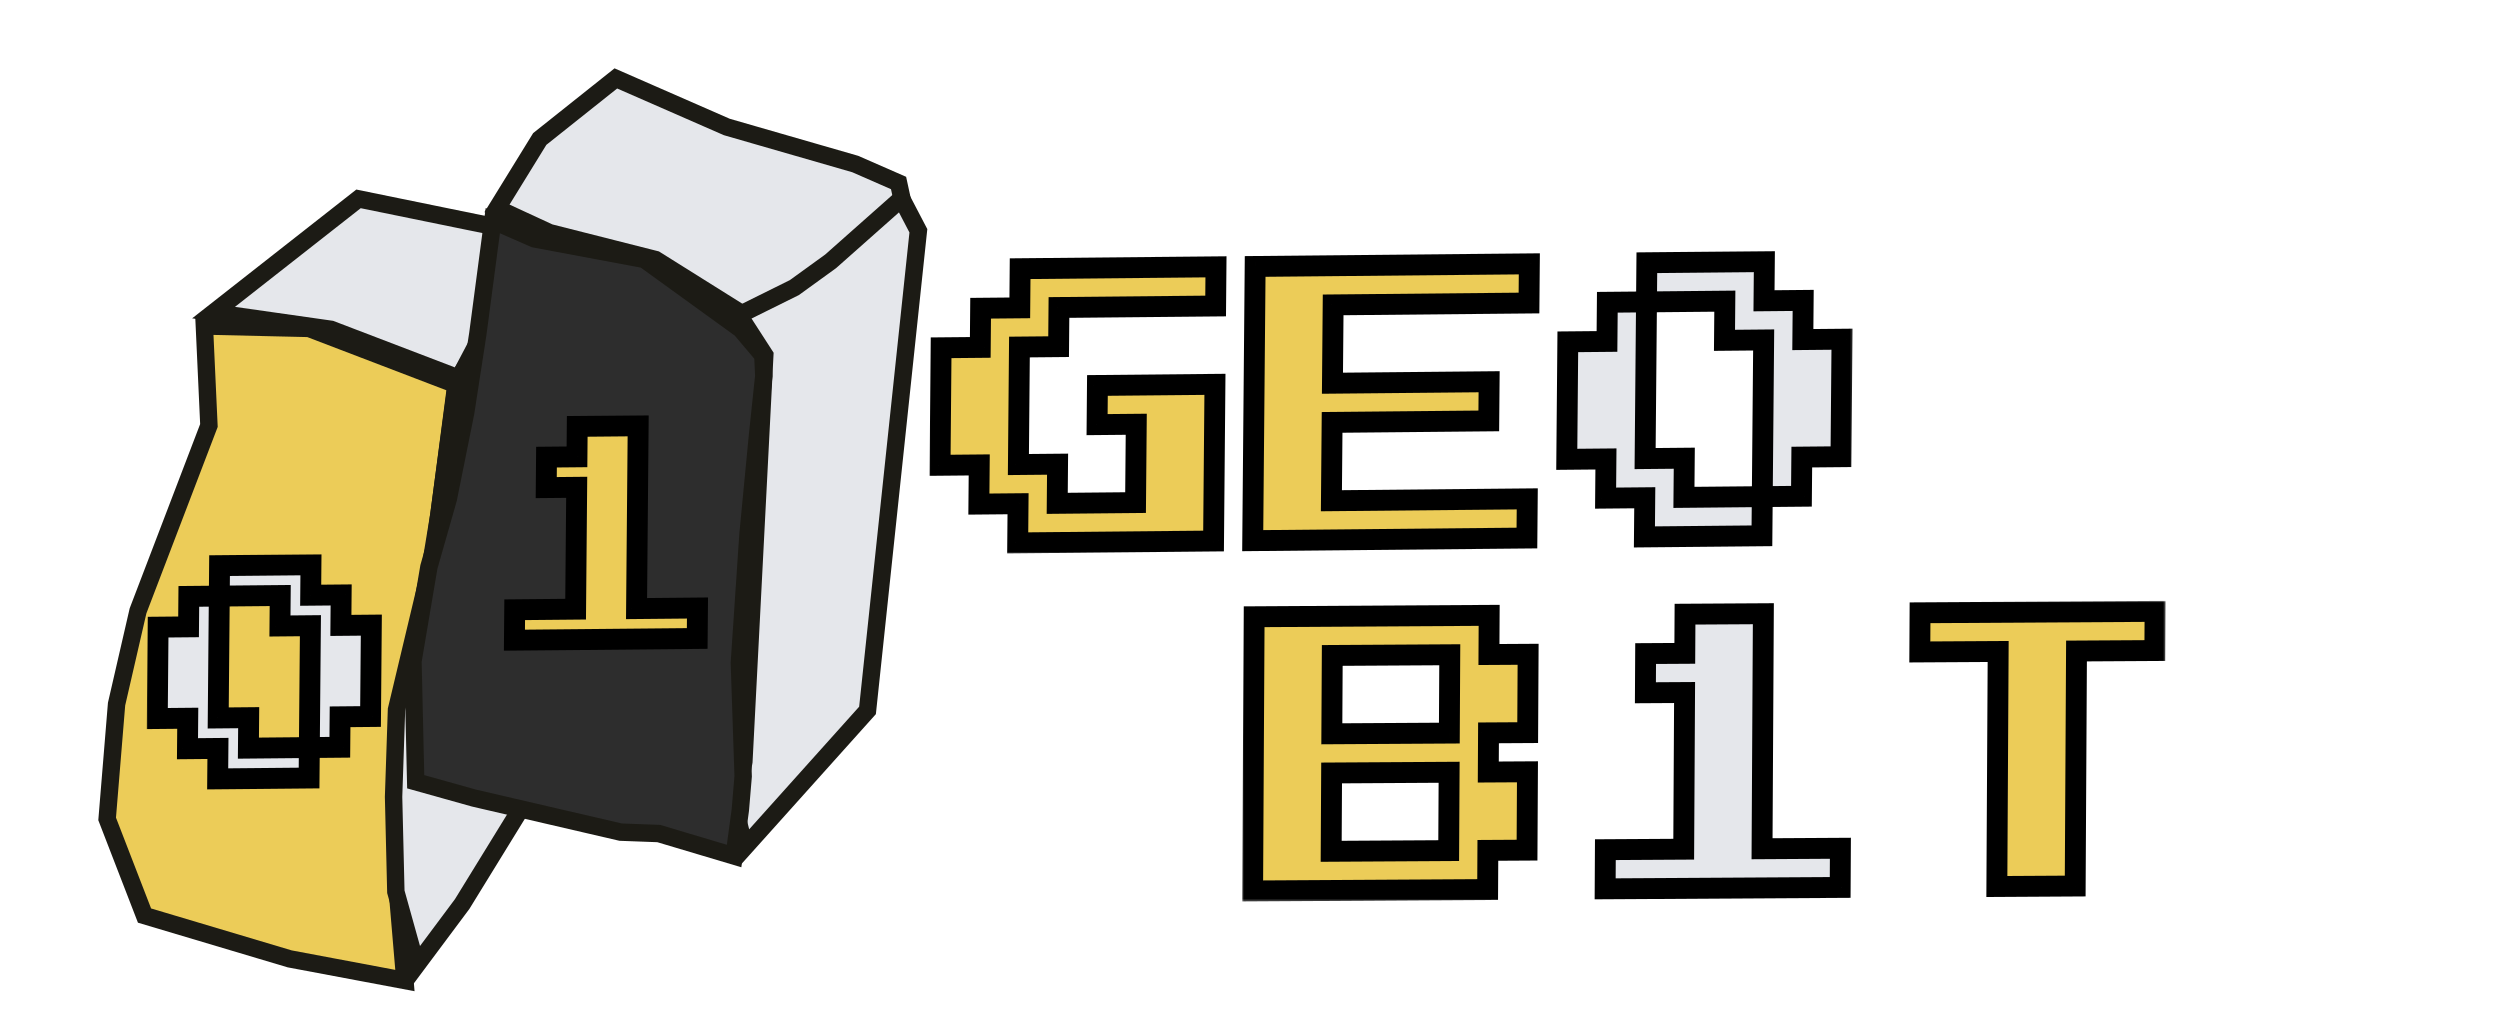 <svg width="718" height="292" viewBox="0 0 718 292" fill="none" xmlns="http://www.w3.org/2000/svg">
<g filter="url(#filter0_d_2702_104)">
<path d="M157.562 64.278L164.172 66.807L152.698 76.995L141.701 88.985L131.656 104.579L95.049 90.577L61.331 85.778L102.967 53.114L157.562 64.278Z" fill="#E5E7EB" stroke="#1C1B15" stroke-width="5"/>
<path d="M126.1 143.485L130.936 106.462L110.598 98.683L88.736 90.321L58.693 89.627L60.003 118.202L52.437 137.984L39.646 171.423L33.477 198.218L30.771 231.196L41.505 258.949L83.19 271.387L116.291 277.612L114.05 251.173C113.875 239.948 113.64 216.895 114.098 214.479C114.556 212.062 118.791 187.48 120.852 175.49L126.1 143.485Z" fill="#ECCC58" stroke="#1C1B15" stroke-width="5"/>
<path d="M166.155 104.278L165.451 71.075L154.041 78.049L139.633 89.814L131.113 105.991L124.496 155.29L113.875 199.817L113.035 224.871L113.687 252.115L119.585 273.267L132.744 255.625L149.686 228.092C149.433 223.676 149.869 212.073 153.641 200.991C158.357 187.138 156.367 175.579 156.792 171.422C157.216 167.265 159.454 149.225 159.01 145.816C158.654 143.088 163.625 116.988 166.155 104.278Z" fill="#E5E7EB" stroke="#1C1B15" stroke-width="5"/>
<mask id="path-4-outside-1_2702_104" maskUnits="userSpaceOnUse" x="356.734" y="168.567" width="265.466" height="86.58" fill="black">
<rect fill="white" x="356.734" y="168.567" width="265.466" height="86.58"/>
<path d="M359.752 251.88L360.188 173.131L427.686 172.728L427.624 183.978L438.874 183.911L438.749 206.41L427.5 206.477L427.437 217.727L438.687 217.66L438.563 240.16L427.313 240.227L427.251 251.477L359.752 251.88ZM382.5 206.746L416.25 206.545L416.374 184.045L382.625 184.246L382.5 206.746ZM382.314 240.496L416.063 240.294L416.187 217.794L382.438 217.996L382.314 240.496ZM573.498 250.604L573.871 183.105L551.372 183.239L551.434 171.989L618.933 171.587L618.871 182.836L596.371 182.971L595.998 250.47L573.498 250.604Z"/>
<path d="M461 251.275L461.062 240.026L483.562 239.891L483.811 194.892L472.561 194.959L472.623 183.709L483.873 183.642L483.935 172.392L506.435 172.258L506.061 239.757L528.561 239.623L528.499 250.873L461 251.275Z"/>
</mask>
<path d="M359.752 251.88L360.188 173.131L427.686 172.728L427.624 183.978L438.874 183.911L438.749 206.41L427.5 206.477L427.437 217.727L438.687 217.66L438.563 240.16L427.313 240.227L427.251 251.477L359.752 251.88ZM382.5 206.746L416.25 206.545L416.374 184.045L382.625 184.246L382.5 206.746ZM382.314 240.496L416.063 240.294L416.187 217.794L382.438 217.996L382.314 240.496ZM573.498 250.604L573.871 183.105L551.372 183.239L551.434 171.989L618.933 171.587L618.871 182.836L596.371 182.971L595.998 250.47L573.498 250.604Z" fill="#ECCC58"/>
<path d="M461 251.275L461.062 240.026L483.562 239.891L483.811 194.892L472.561 194.959L472.623 183.709L483.873 183.642L483.935 172.392L506.435 172.258L506.061 239.757L528.561 239.623L528.499 250.873L461 251.275Z" fill="#E5E7EB"/>
<path d="M359.752 251.88L356.752 251.898L356.735 254.898L359.735 254.88L359.752 251.88ZM360.188 173.131L360.204 170.131L357.204 170.149L357.188 173.149L360.188 173.131ZM427.686 172.728L430.686 172.71L430.703 169.71L427.703 169.728L427.686 172.728ZM427.624 183.978L424.624 183.996L424.608 186.996L427.607 186.978L427.624 183.978ZM438.874 183.911L441.874 183.893L441.89 180.893L438.89 180.911L438.874 183.911ZM438.749 206.41L438.733 209.41L441.733 209.392L441.749 206.392L438.749 206.41ZM427.5 206.477L427.516 203.478L424.516 203.495L424.5 206.495L427.5 206.477ZM427.437 217.727L424.437 217.745L424.421 220.745L427.421 220.727L427.437 217.727ZM438.687 217.66L441.687 217.642L441.704 214.642L438.704 214.66L438.687 217.66ZM438.563 240.16L438.546 243.16L441.546 243.142L441.563 240.142L438.563 240.16ZM427.313 240.227L427.329 237.227L424.329 237.245L424.313 240.245L427.313 240.227ZM427.251 251.477L427.234 254.477L430.234 254.459L430.251 251.459L427.251 251.477ZM382.5 206.746L379.5 206.764L379.484 209.764L382.484 209.746L382.5 206.746ZM416.25 206.545L416.233 209.545L419.233 209.527L419.25 206.527L416.25 206.545ZM416.374 184.045L419.374 184.027L419.391 181.027L416.391 181.045L416.374 184.045ZM382.625 184.246L382.641 181.246L379.642 181.264L379.625 184.264L382.625 184.246ZM382.314 240.496L379.314 240.513L379.297 243.513L382.297 243.495L382.314 240.496ZM416.063 240.294L416.046 243.294L419.046 243.276L419.063 240.276L416.063 240.294ZM416.187 217.794L419.187 217.777L419.204 214.777L416.204 214.795L416.187 217.794ZM382.438 217.996L382.455 214.996L379.455 215.014L379.438 218.014L382.438 217.996ZM362.752 251.862L363.187 173.113L357.188 173.149L356.752 251.898L362.752 251.862ZM360.171 176.131L427.67 175.728L427.703 169.728L360.204 170.131L360.171 176.131ZM424.686 172.746L424.624 183.996L430.624 183.96L430.686 172.71L424.686 172.746ZM427.607 186.978L438.857 186.911L438.89 180.911L427.641 180.978L427.607 186.978ZM435.874 183.929L435.749 206.428L441.749 206.392L441.874 183.893L435.874 183.929ZM438.766 203.41L427.516 203.478L427.483 209.477L438.733 209.41L438.766 203.41ZM424.5 206.495L424.437 217.745L430.437 217.709L430.499 206.46L424.5 206.495ZM427.421 220.727L438.67 220.66L438.704 214.66L427.454 214.727L427.421 220.727ZM435.687 217.678L435.563 240.178L441.563 240.142L441.687 217.642L435.687 217.678ZM438.579 237.16L427.329 237.227L427.296 243.227L438.546 243.16L438.579 237.16ZM424.313 240.245L424.251 251.495L430.251 251.459L430.313 240.209L424.313 240.245ZM427.267 248.477L359.768 248.88L359.735 254.88L427.234 254.477L427.267 248.477ZM382.484 209.746L416.233 209.545L416.266 203.545L382.517 203.746L382.484 209.746ZM419.25 206.527L419.374 184.027L413.374 184.063L413.25 206.563L419.25 206.527ZM416.391 181.045L382.641 181.246L382.608 187.246L416.358 187.045L416.391 181.045ZM379.625 184.264L379.5 206.764L385.5 206.728L385.625 184.228L379.625 184.264ZM382.297 243.495L416.046 243.294L416.08 237.294L382.33 237.496L382.297 243.495ZM419.063 240.276L419.187 217.777L413.188 217.812L413.063 240.312L419.063 240.276ZM416.204 214.795L382.455 214.996L382.422 220.996L416.171 220.794L416.204 214.795ZM379.438 218.014L379.314 240.513L385.314 240.478L385.438 217.978L379.438 218.014ZM461 251.275L458 251.293L457.983 254.293L460.983 254.275L461 251.275ZM461.062 240.026L461.079 237.026L458.079 237.044L458.062 240.043L461.062 240.026ZM483.562 239.891L483.545 242.891L486.545 242.873L486.562 239.873L483.562 239.891ZM483.811 194.892L486.811 194.874L486.827 191.874L483.827 191.892L483.811 194.892ZM472.561 194.959L469.561 194.977L469.544 197.977L472.544 197.959L472.561 194.959ZM472.623 183.709L472.64 180.709L469.64 180.727L469.623 183.727L472.623 183.709ZM483.873 183.642L483.856 186.642L486.856 186.624L486.873 183.624L483.873 183.642ZM483.935 172.392L483.952 169.392L480.952 169.41L480.935 172.41L483.935 172.392ZM506.435 172.258L509.435 172.24L509.451 169.24L506.451 169.258L506.435 172.258ZM506.061 239.757L503.061 239.775L503.045 242.775L506.045 242.757L506.061 239.757ZM528.561 239.623L531.561 239.605L531.578 236.605L528.578 236.623L528.561 239.623ZM528.499 250.873L528.482 253.872L531.482 253.855L531.499 250.855L528.499 250.873ZM464 251.257L464.062 240.008L458.062 240.043L458 251.293L464 251.257ZM461.046 243.026L483.545 242.891L483.578 236.891L461.079 237.026L461.046 243.026ZM486.562 239.873L486.811 194.874L480.811 194.91L480.562 239.909L486.562 239.873ZM483.827 191.892L472.578 191.959L472.544 197.959L483.794 197.892L483.827 191.892ZM475.561 194.941L475.623 183.691L469.623 183.727L469.561 194.977L475.561 194.941ZM472.607 186.709L483.856 186.642L483.89 180.642L472.64 180.709L472.607 186.709ZM486.873 183.624L486.935 172.374L480.935 172.41L480.873 183.66L486.873 183.624ZM483.919 175.392L506.418 175.258L506.451 169.258L483.952 169.392L483.919 175.392ZM503.435 172.276L503.061 239.775L509.061 239.739L509.435 172.24L503.435 172.276ZM506.045 242.757L528.544 242.623L528.578 236.623L506.078 236.757L506.045 242.757ZM525.561 239.641L525.499 250.89L531.499 250.855L531.561 239.605L525.561 239.641ZM528.515 247.873L461.017 248.275L460.983 254.275L528.482 253.872L528.515 247.873ZM573.498 250.604L570.498 250.622L570.481 253.622L573.481 253.604L573.498 250.604ZM573.871 183.105L576.871 183.087L576.888 180.087L573.888 180.105L573.871 183.105ZM551.372 183.239L548.372 183.257L548.355 186.257L551.355 186.239L551.372 183.239ZM551.434 171.989L551.451 168.99L548.451 169.007L548.434 172.007L551.434 171.989ZM618.933 171.587L621.933 171.569L621.949 168.569L618.949 168.587L618.933 171.587ZM618.871 182.836L618.854 185.836L621.854 185.819L621.871 182.819L618.871 182.836ZM596.371 182.971L596.388 179.971L593.388 179.989L593.371 182.989L596.371 182.971ZM595.998 250.47L595.981 253.47L598.981 253.452L598.997 250.452L595.998 250.47ZM576.498 250.586L576.871 183.087L570.871 183.123L570.498 250.622L576.498 250.586ZM573.888 180.105L551.388 180.239L551.355 186.239L573.855 186.105L573.888 180.105ZM554.372 183.221L554.434 171.972L548.434 172.007L548.372 183.257L554.372 183.221ZM551.417 174.989L618.916 174.587L618.949 168.587L551.451 168.99L551.417 174.989ZM615.933 171.605L615.871 182.854L621.871 182.819L621.933 171.569L615.933 171.605ZM618.887 179.836L596.388 179.971L596.354 185.971L618.854 185.836L618.887 179.836ZM593.371 182.989L592.998 250.488L598.997 250.452L599.371 182.953L593.371 182.989ZM596.014 247.47L573.515 247.604L573.481 253.604L595.981 253.47L596.014 247.47Z" fill="black" mask="url(#path-4-outside-1_2702_104)"/>
<path d="M208.74 32.468L176.872 18.52L155.019 35.913L142.735 55.844L157.814 62.818L188.254 70.534L215.932 87.882L235.548 78.312L248.769 69.795L259.261 54.063L258.065 48.556L245.616 43.107L208.74 32.468Z" fill="#E5E7EB" stroke="#1C1B15" stroke-width="5"/>
<path d="M263.758 62.281L258.916 53.01L238.557 71.056L228.136 78.599L212.223 86.488L219.648 97.99L213.639 214.745L211.17 228.519L213.882 239.349L249.152 200.03L263.758 62.281Z" fill="#E5E7EB" stroke="#1C1B15" stroke-width="5"/>
<path d="M136.125 225.206L119.39 220.517L118.601 185.9L123.177 158.824L128.754 139.275L133.739 114.506L137.231 91.888L141.531 59.373L153.475 64.601L185.047 70.51L212.719 90.532L219.098 98.069L219.357 103.982L217.55 121.118L214.826 149.453L212.347 186.332L213.433 218.971L212.62 228.633L210.827 241.85L189.184 235.392L178.246 234.987L136.125 225.206Z" fill="#2D2D2D" stroke="#1C1B15" stroke-width="5"/>
<mask id="path-9-outside-2_2702_104" maskUnits="userSpaceOnUse" x="266.758" y="67.89" width="265.74" height="87.518" fill="black">
<rect fill="white" x="266.758" y="67.89" width="265.74" height="87.518"/>
<path d="M292.285 151.916L292.385 140.666L281.135 140.773L281.235 129.524L269.985 129.631L270.283 95.882L281.533 95.775L281.632 84.525L292.882 84.418L292.981 73.169L349.229 72.634L349.129 83.883L304.131 84.311L304.032 95.561L292.782 95.668L292.484 129.417L303.734 129.31L303.634 140.559L326.133 140.345L326.332 117.846L315.083 117.953L315.182 106.703L348.93 106.382L348.533 151.381L292.285 151.916ZM359.782 151.274L360.478 72.527L439.225 71.777L439.125 83.027L382.878 83.562L382.679 106.061L427.677 105.633L427.577 116.883L382.579 117.311L382.381 139.81L438.628 139.275L438.529 150.524L359.782 151.274Z"/>
<path d="M472.277 150.203L472.376 138.954L461.127 139.061L461.226 127.811L449.977 127.918L450.275 94.169L461.525 94.062L461.624 82.813L472.874 82.706L472.973 71.456L506.722 71.135L506.622 82.385L517.872 82.278L517.772 93.527L529.022 93.42L528.723 127.169L517.474 127.276L517.374 138.526L506.125 138.633L506.026 149.882L472.277 150.203ZM483.626 138.847L506.125 138.633L506.523 93.634L495.273 93.741L495.373 82.492L472.874 82.706L472.476 127.704L483.725 127.597L483.626 138.847Z"/>
</mask>
<path d="M292.285 151.916L292.385 140.666L281.135 140.773L281.235 129.524L269.985 129.631L270.283 95.882L281.533 95.775L281.632 84.525L292.882 84.418L292.981 73.169L349.229 72.634L349.129 83.883L304.131 84.311L304.032 95.561L292.782 95.668L292.484 129.417L303.734 129.31L303.634 140.559L326.133 140.345L326.332 117.846L315.083 117.953L315.182 106.703L348.93 106.382L348.533 151.381L292.285 151.916ZM359.782 151.274L360.478 72.527L439.225 71.777L439.125 83.027L382.878 83.562L382.679 106.061L427.677 105.633L427.577 116.883L382.579 117.311L382.381 139.81L438.628 139.275L438.529 150.524L359.782 151.274Z" fill="#ECCC58"/>
<path d="M472.277 150.203L472.376 138.954L461.127 139.061L461.226 127.811L449.977 127.918L450.275 94.169L461.525 94.062L461.624 82.813L472.874 82.706L472.973 71.456L506.722 71.135L506.622 82.385L517.872 82.278L517.772 93.527L529.022 93.42L528.723 127.169L517.474 127.276L517.374 138.526L506.125 138.633L506.026 149.882L472.277 150.203ZM483.626 138.847L506.125 138.633L506.523 93.634L495.273 93.741L495.373 82.492L472.874 82.706L472.476 127.704L483.725 127.597L483.626 138.847Z" fill="#E5E7EB"/>
<path d="M292.285 151.916L289.285 151.944L289.259 154.944L292.259 154.916L292.285 151.916ZM292.385 140.666L295.384 140.638L295.411 137.638L292.411 137.666L292.385 140.666ZM281.135 140.773L278.135 140.802L278.109 143.802L281.109 143.773L281.135 140.773ZM281.235 129.524L284.234 129.495L284.261 126.495L281.261 126.524L281.235 129.524ZM269.985 129.631L266.985 129.659L266.959 132.659L269.959 132.631L269.985 129.631ZM270.283 95.882L270.31 92.882L267.31 92.911L267.284 95.91L270.283 95.882ZM281.533 95.775L281.506 98.775L284.506 98.746L284.533 95.746L281.533 95.775ZM281.632 84.525L281.659 81.525L278.659 81.554L278.633 84.554L281.632 84.525ZM292.882 84.418L292.855 87.418L295.855 87.39L295.882 84.39L292.882 84.418ZM292.981 73.169L293.008 70.169L290.008 70.197L289.982 73.197L292.981 73.169ZM349.229 72.634L352.229 72.605L352.255 69.605L349.255 69.634L349.229 72.634ZM349.129 83.883L349.103 86.883L352.103 86.855L352.129 83.855L349.129 83.883ZM304.131 84.311L304.158 81.311L301.158 81.34L301.132 84.34L304.131 84.311ZM304.032 95.561L304.005 98.561L307.005 98.532L307.032 95.532L304.032 95.561ZM292.782 95.668L292.809 92.668L289.809 92.697L289.783 95.696L292.782 95.668ZM292.484 129.417L289.484 129.445L289.458 132.445L292.458 132.416L292.484 129.417ZM303.734 129.31L306.733 129.281L306.76 126.281L303.76 126.31L303.734 129.31ZM303.634 140.559L300.634 140.588L300.608 143.588L303.608 143.559L303.634 140.559ZM326.133 140.345L326.107 143.345L329.106 143.316L329.133 140.317L326.133 140.345ZM326.332 117.846L329.332 117.817L329.358 114.818L326.359 114.846L326.332 117.846ZM315.083 117.953L312.083 117.981L312.056 120.981L315.056 120.953L315.083 117.953ZM315.182 106.703L315.209 103.704L312.209 103.732L312.182 106.732L315.182 106.703ZM348.93 106.382L351.93 106.354L351.957 103.354L348.957 103.382L348.93 106.382ZM348.533 151.381L348.506 154.38L351.506 154.352L351.532 151.352L348.533 151.381ZM295.285 151.887L295.384 140.638L289.385 140.695L289.285 151.944L295.285 151.887ZM292.411 137.666L281.162 137.773L281.109 143.773L292.358 143.666L292.411 137.666ZM284.135 140.745L284.234 129.495L278.235 129.552L278.135 140.802L284.135 140.745ZM281.261 126.524L270.012 126.631L269.959 132.631L281.208 132.523L281.261 126.524ZM272.985 129.602L273.283 95.853L267.284 95.91L266.985 129.659L272.985 129.602ZM270.257 98.882L281.506 98.775L281.56 92.775L270.31 92.882L270.257 98.882ZM284.533 95.746L284.632 84.497L278.633 84.554L278.533 95.803L284.533 95.746ZM281.606 87.525L292.855 87.418L292.908 81.418L281.659 81.525L281.606 87.525ZM295.882 84.39L295.981 73.14L289.982 73.197L289.882 84.447L295.882 84.39ZM292.955 76.169L349.202 75.633L349.255 69.634L293.008 70.169L292.955 76.169ZM346.229 72.662L346.13 83.912L352.129 83.855L352.229 72.605L346.229 72.662ZM349.156 80.883L304.158 81.311L304.105 87.311L349.103 86.883L349.156 80.883ZM301.132 84.34L301.032 95.589L307.032 95.532L307.131 84.283L301.132 84.34ZM304.058 92.561L292.809 92.668L292.756 98.668L304.005 98.561L304.058 92.561ZM289.783 95.696L289.484 129.445L295.484 129.388L295.782 95.639L289.783 95.696ZM292.458 132.416L303.707 132.309L303.76 126.31L292.511 126.417L292.458 132.416ZM300.734 129.338L300.634 140.588L306.634 140.531L306.733 129.281L300.734 129.338ZM303.608 143.559L326.107 143.345L326.16 137.345L303.661 137.559L303.608 143.559ZM329.133 140.317L329.332 117.817L323.332 117.874L323.133 140.374L329.133 140.317ZM326.359 114.846L315.109 114.953L315.056 120.953L326.305 120.846L326.359 114.846ZM318.082 117.924L318.182 106.675L312.182 106.732L312.083 117.981L318.082 117.924ZM315.155 109.703L348.904 109.382L348.957 103.382L315.209 103.704L315.155 109.703ZM345.931 106.411L345.533 151.409L351.532 151.352L351.93 106.354L345.931 106.411ZM348.559 148.381L292.312 148.916L292.259 154.916L348.506 154.38L348.559 148.381ZM359.782 151.274L356.782 151.302L356.756 154.302L359.756 154.273L359.782 151.274ZM360.478 72.527L360.505 69.527L357.505 69.555L357.478 72.555L360.478 72.527ZM439.225 71.777L442.225 71.749L442.251 68.749L439.251 68.778L439.225 71.777ZM439.125 83.027L439.099 86.027L442.099 85.998L442.125 82.998L439.125 83.027ZM382.878 83.562L382.904 80.562L379.905 80.591L379.878 83.591L382.878 83.562ZM382.679 106.061L379.679 106.09L379.653 109.09L382.652 109.061L382.679 106.061ZM427.677 105.633L430.677 105.605L430.703 102.605L427.703 102.633L427.677 105.633ZM427.577 116.883L427.551 119.883L430.551 119.854L430.577 116.854L427.577 116.883ZM382.579 117.311L382.606 114.311L379.606 114.339L379.58 117.339L382.579 117.311ZM382.381 139.81L379.381 139.838L379.354 142.838L382.354 142.81L382.381 139.81ZM438.628 139.275L441.628 139.246L441.654 136.246L438.655 136.275L438.628 139.275ZM438.529 150.524L438.502 153.524L441.502 153.496L441.528 150.496L438.529 150.524ZM362.782 151.245L363.478 72.498L357.478 72.555L356.782 151.302L362.782 151.245ZM360.452 75.526L439.198 74.777L439.251 68.778L360.505 69.527L360.452 75.526ZM436.225 71.806L436.125 83.055L442.125 82.998L442.225 71.749L436.225 71.806ZM439.152 80.027L382.904 80.562L382.851 86.562L439.099 86.027L439.152 80.027ZM379.878 83.591L379.679 106.09L385.679 106.033L385.878 83.534L379.878 83.591ZM382.652 109.061L427.65 108.633L427.703 102.633L382.705 103.061L382.652 109.061ZM424.677 105.662L424.578 116.911L430.577 116.854L430.677 105.605L424.677 105.662ZM427.604 113.883L382.606 114.311L382.553 120.311L427.551 119.883L427.604 113.883ZM379.58 117.339L379.381 139.838L385.38 139.781L385.579 117.282L379.58 117.339ZM382.354 142.81L438.601 142.275L438.655 136.275L382.407 136.81L382.354 142.81ZM435.628 139.303L435.529 150.553L441.528 150.496L441.628 139.246L435.628 139.303ZM438.555 147.524L359.809 148.274L359.756 154.273L438.502 153.524L438.555 147.524ZM472.277 150.203L469.277 150.232L469.251 153.232L472.251 153.203L472.277 150.203ZM472.376 138.954L475.376 138.925L475.403 135.925L472.403 135.954L472.376 138.954ZM461.127 139.061L458.127 139.089L458.101 142.089L461.1 142.061L461.127 139.061ZM461.226 127.811L464.226 127.783L464.253 124.783L461.253 124.811L461.226 127.811ZM449.977 127.918L446.977 127.947L446.951 130.947L449.95 130.918L449.977 127.918ZM450.275 94.169L450.302 91.17L447.302 91.198L447.276 94.198L450.275 94.169ZM461.525 94.062L461.498 97.062L464.498 97.034L464.525 94.034L461.525 94.062ZM461.624 82.813L461.651 79.813L458.651 79.842L458.624 82.841L461.624 82.813ZM472.874 82.706L472.847 85.706L475.847 85.677L475.874 82.677L472.874 82.706ZM472.973 71.456L473 68.456L470 68.485L469.973 71.485L472.973 71.456ZM506.722 71.135L509.722 71.107L509.748 68.107L506.748 68.135L506.722 71.135ZM506.622 82.385L503.622 82.413L503.596 85.413L506.596 85.385L506.622 82.385ZM517.872 82.278L520.872 82.249L520.898 79.249L517.898 79.278L517.872 82.278ZM517.772 93.527L514.772 93.556L514.746 96.556L517.746 96.527L517.772 93.527ZM529.022 93.42L532.022 93.392L532.048 90.392L529.048 90.42L529.022 93.42ZM528.723 127.169L528.697 130.169L531.697 130.14L531.723 127.14L528.723 127.169ZM517.474 127.276L517.5 124.276L514.501 124.305L514.474 127.305L517.474 127.276ZM517.374 138.526L517.348 141.525L520.348 141.497L520.374 138.497L517.374 138.526ZM506.125 138.633L506.151 135.633L503.152 135.661L503.125 138.661L506.125 138.633ZM506.026 149.882L505.999 152.882L508.999 152.854L509.025 149.854L506.026 149.882ZM483.626 138.847L480.626 138.875L480.6 141.875L483.599 141.847L483.626 138.847ZM506.125 138.633L506.098 141.632L509.098 141.604L509.125 138.604L506.125 138.633ZM506.523 93.634L509.523 93.606L509.549 90.606L506.549 90.635L506.523 93.634ZM495.273 93.741L492.273 93.77L492.247 96.77L495.247 96.741L495.273 93.741ZM495.373 82.492L498.373 82.463L498.399 79.463L495.399 79.492L495.373 82.492ZM472.874 82.706L472.9 79.706L469.9 79.734L469.874 82.734L472.874 82.706ZM472.476 127.704L469.476 127.733L469.45 130.733L472.449 130.704L472.476 127.704ZM483.725 127.597L486.725 127.569L486.752 124.569L483.752 124.597L483.725 127.597ZM475.277 150.175L475.376 138.925L469.377 138.982L469.277 150.232L475.277 150.175ZM472.403 135.954L461.154 136.061L461.1 142.061L472.35 141.954L472.403 135.954ZM464.127 139.032L464.226 127.783L458.227 127.84L458.127 139.089L464.127 139.032ZM461.253 124.811L450.003 124.918L449.95 130.918L461.2 130.811L461.253 124.811ZM452.977 127.89L453.275 94.141L447.276 94.198L446.977 127.947L452.977 127.89ZM450.249 97.169L461.498 97.062L461.551 91.063L450.302 91.17L450.249 97.169ZM464.525 94.034L464.624 82.784L458.624 82.841L458.525 94.091L464.525 94.034ZM461.598 85.813L472.847 85.706L472.9 79.706L461.651 79.813L461.598 85.813ZM475.874 82.677L475.973 71.428L469.973 71.485L469.874 82.734L475.874 82.677ZM472.947 74.456L506.695 74.135L506.748 68.135L473 68.456L472.947 74.456ZM503.722 71.164L503.622 82.413L509.622 82.356L509.722 71.107L503.722 71.164ZM506.596 85.385L517.845 85.278L517.898 79.278L506.649 79.385L506.596 85.385ZM514.872 82.306L514.772 93.556L520.772 93.499L520.872 82.249L514.872 82.306ZM517.746 96.527L528.995 96.42L529.048 90.42L517.799 90.527L517.746 96.527ZM526.022 93.449L525.724 127.198L531.723 127.14L532.022 93.392L526.022 93.449ZM528.75 124.169L517.5 124.276L517.447 130.276L528.697 130.169L528.75 124.169ZM514.474 127.305L514.375 138.554L520.374 138.497L520.474 127.247L514.474 127.305ZM517.401 135.526L506.151 135.633L506.098 141.632L517.348 141.525L517.401 135.526ZM503.125 138.661L503.026 149.911L509.025 149.854L509.125 138.604L503.125 138.661ZM506.052 146.882L472.304 147.203L472.251 153.203L505.999 152.882L506.052 146.882ZM483.599 141.847L506.098 141.632L506.151 135.633L483.653 135.847L483.599 141.847ZM509.125 138.604L509.523 93.606L503.523 93.663L503.125 138.661L509.125 138.604ZM506.549 90.635L495.3 90.742L495.247 96.741L506.496 96.634L506.549 90.635ZM498.273 93.713L498.373 82.463L492.373 82.52L492.273 93.77L498.273 93.713ZM495.399 79.492L472.9 79.706L472.847 85.706L495.346 85.492L495.399 79.492ZM469.874 82.734L469.476 127.733L475.476 127.676L475.874 82.677L469.874 82.734ZM472.449 130.704L483.699 130.597L483.752 124.597L472.502 124.704L472.449 130.704ZM480.726 127.626L480.626 138.875L486.626 138.818L486.725 127.569L480.726 127.626Z" fill="black" mask="url(#path-9-outside-2_2702_104)"/>
<mask id="path-11-outside-3_2702_104" maskUnits="userSpaceOnUse" x="143.958" y="115.087" width="60.599" height="68.568" fill="black">
<rect fill="white" x="143.958" y="115.087" width="60.599" height="68.568"/>
<path d="M147.741 179.869L147.819 171.12L165.318 170.953L165.627 135.955L156.878 136.038L156.955 127.288L165.705 127.205L165.782 118.455L183.281 118.289L182.817 170.787L200.316 170.62L200.239 179.37L147.741 179.869Z"/>
</mask>
<path d="M147.741 179.869L147.819 171.12L165.318 170.953L165.627 135.955L156.878 136.038L156.955 127.288L165.705 127.205L165.782 118.455L183.281 118.289L182.817 170.787L200.316 170.62L200.239 179.37L147.741 179.869Z" fill="#ECCC58"/>
<path d="M147.741 179.869L144.741 179.898L144.715 182.898L147.715 182.869L147.741 179.869ZM147.819 171.12L147.845 168.12L144.845 168.148L144.819 171.148L147.819 171.12ZM165.318 170.953L165.291 173.953L168.291 173.925L168.318 170.925L165.318 170.953ZM165.627 135.955L168.627 135.926L168.654 132.926L165.654 132.955L165.627 135.955ZM156.878 136.038L153.878 136.066L153.851 139.066L156.851 139.038L156.878 136.038ZM156.955 127.288L156.982 124.288L153.982 124.317L153.955 127.317L156.955 127.288ZM165.705 127.205L165.678 130.205L168.678 130.176L168.705 127.176L165.705 127.205ZM165.782 118.455L165.809 115.455L162.809 115.484L162.782 118.484L165.782 118.455ZM183.281 118.289L186.281 118.26L186.308 115.26L183.308 115.289L183.281 118.289ZM182.817 170.787L179.817 170.815L179.791 173.815L182.791 173.787L182.817 170.787ZM200.316 170.62L203.316 170.592L203.343 167.592L200.343 167.62L200.316 170.62ZM200.239 179.37L200.212 182.37L203.212 182.341L203.239 179.341L200.239 179.37ZM150.741 179.841L150.819 171.091L144.819 171.148L144.741 179.898L150.741 179.841ZM147.792 174.12L165.291 173.953L165.344 167.953L147.845 168.12L147.792 174.12ZM168.318 170.925L168.627 135.926L162.627 135.983L162.318 170.982L168.318 170.925ZM165.654 132.955L156.904 133.038L156.851 139.038L165.601 138.955L165.654 132.955ZM159.878 136.009L159.955 127.26L153.955 127.317L153.878 136.066L159.878 136.009ZM156.929 130.288L165.678 130.205L165.731 124.205L156.982 124.288L156.929 130.288ZM168.705 127.176L168.782 118.427L162.782 118.484L162.705 127.234L168.705 127.176ZM165.755 121.455L183.255 121.289L183.308 115.289L165.809 115.455L165.755 121.455ZM180.281 118.317L179.817 170.815L185.817 170.758L186.281 118.26L180.281 118.317ZM182.791 173.787L200.29 173.62L200.343 167.62L182.844 167.787L182.791 173.787ZM197.316 170.649L197.239 179.399L203.239 179.341L203.316 170.592L197.316 170.649ZM200.265 176.37L147.768 176.87L147.715 182.869L200.212 182.37L200.265 176.37Z" fill="black" mask="url(#path-11-outside-3_2702_104)"/>
<mask id="path-13-outside-4_2702_104" maskUnits="userSpaceOnUse" x="41.984" y="154.999" width="68.598" height="68.644" fill="black">
<rect fill="white" x="41.984" y="154.999" width="68.598" height="68.644"/>
<path d="M62.516 219.698L62.594 210.949L53.844 211.032L53.921 202.282L45.172 202.365L45.404 176.117L54.154 176.033L54.231 167.284L62.98 167.2L63.058 158.451L89.307 158.201L89.229 166.951L97.979 166.867L97.901 175.617L106.651 175.534L106.419 201.783L97.669 201.866L97.592 210.616L88.842 210.699L88.765 219.449L62.516 219.698ZM71.343 210.865L88.842 210.699L89.152 175.7L80.402 175.784L80.48 167.034L62.98 167.2L62.671 202.199L71.421 202.116L71.343 210.865Z"/>
</mask>
<path d="M62.516 219.698L62.594 210.949L53.844 211.032L53.921 202.282L45.172 202.365L45.404 176.117L54.154 176.033L54.231 167.284L62.98 167.2L63.058 158.451L89.307 158.201L89.229 166.951L97.979 166.867L97.901 175.617L106.651 175.534L106.419 201.783L97.669 201.866L97.592 210.616L88.842 210.699L88.765 219.449L62.516 219.698ZM71.343 210.865L88.842 210.699L89.152 175.7L80.402 175.784L80.48 167.034L62.98 167.2L62.671 202.199L71.421 202.116L71.343 210.865Z" fill="#E5E7EB"/>
<path d="M62.516 219.698L59.516 219.727L59.49 222.727L62.49 222.698L62.516 219.698ZM62.594 210.949L65.594 210.92L65.62 207.92L62.62 207.949L62.594 210.949ZM53.844 211.032L50.844 211.06L50.818 214.06L53.818 214.032L53.844 211.032ZM53.921 202.282L56.921 202.254L56.948 199.254L53.948 199.282L53.921 202.282ZM45.172 202.365L42.172 202.394L42.145 205.394L45.145 205.365L45.172 202.365ZM45.404 176.117L45.43 173.117L42.431 173.145L42.404 176.145L45.404 176.117ZM54.154 176.033L54.127 179.033L57.127 179.005L57.153 176.005L54.154 176.033ZM54.231 167.284L54.257 164.284L51.258 164.312L51.231 167.312L54.231 167.284ZM62.98 167.2L62.954 170.2L65.954 170.172L65.98 167.172L62.98 167.2ZM63.058 158.451L63.084 155.451L60.084 155.479L60.058 158.479L63.058 158.451ZM89.307 158.201L92.306 158.172L92.333 155.173L89.333 155.201L89.307 158.201ZM89.229 166.951L86.229 166.979L86.203 169.979L89.203 169.951L89.229 166.951ZM97.979 166.867L100.979 166.839L101.005 163.839L98.005 163.867L97.979 166.867ZM97.901 175.617L94.902 175.646L94.875 178.645L97.875 178.617L97.901 175.617ZM106.651 175.534L109.651 175.505L109.677 172.505L106.678 172.534L106.651 175.534ZM106.419 201.783L106.393 204.783L109.392 204.754L109.419 201.754L106.419 201.783ZM97.669 201.866L97.696 198.866L94.696 198.895L94.67 201.895L97.669 201.866ZM97.592 210.616L97.566 213.616L100.565 213.587L100.592 210.587L97.592 210.616ZM88.842 210.699L88.869 207.699L85.869 207.728L85.843 210.727L88.842 210.699ZM88.765 219.449L88.739 222.448L91.738 222.42L91.765 219.42L88.765 219.449ZM71.343 210.865L68.343 210.894L68.317 213.894L71.317 213.865L71.343 210.865ZM88.842 210.699L88.816 213.699L91.816 213.67L91.842 210.67L88.842 210.699ZM89.152 175.7L92.152 175.672L92.178 172.672L89.178 172.7L89.152 175.7ZM80.402 175.784L77.402 175.812L77.376 178.812L80.376 178.783L80.402 175.784ZM80.48 167.034L83.48 167.005L83.506 164.005L80.506 164.034L80.48 167.034ZM62.98 167.2L63.007 164.2L60.007 164.229L59.981 167.229L62.98 167.2ZM62.671 202.199L59.671 202.228L59.645 205.227L62.645 205.199L62.671 202.199ZM71.421 202.116L74.421 202.087L74.447 199.087L71.447 199.116L71.421 202.116ZM65.516 219.67L65.594 210.92L59.594 210.977L59.516 219.727L65.516 219.67ZM62.62 207.949L53.871 208.032L53.818 214.032L62.567 213.949L62.62 207.949ZM56.844 211.003L56.921 202.254L50.922 202.311L50.844 211.06L56.844 211.003ZM53.948 199.282L45.198 199.366L45.145 205.365L53.895 205.282L53.948 199.282ZM48.172 202.337L48.404 176.088L42.404 176.145L42.172 202.394L48.172 202.337ZM45.377 179.116L54.127 179.033L54.18 173.033L45.43 173.117L45.377 179.116ZM57.153 176.005L57.231 167.255L51.231 167.312L51.154 176.062L57.153 176.005ZM54.204 170.283L62.954 170.2L63.007 164.2L54.257 164.284L54.204 170.283ZM65.98 167.172L66.058 158.422L60.058 158.479L59.981 167.229L65.98 167.172ZM63.031 161.451L89.28 161.201L89.333 155.201L63.084 155.451L63.031 161.451ZM86.307 158.23L86.229 166.979L92.229 166.922L92.306 158.172L86.307 158.23ZM89.203 169.951L97.952 169.867L98.005 163.867L89.256 163.951L89.203 169.951ZM94.979 166.896L94.902 175.646L100.901 175.589L100.979 166.839L94.979 166.896ZM97.875 178.617L106.625 178.534L106.678 172.534L97.928 172.617L97.875 178.617ZM103.651 175.562L103.419 201.811L109.419 201.754L109.651 175.505L103.651 175.562ZM106.446 198.783L97.696 198.866L97.643 204.866L106.393 204.783L106.446 198.783ZM94.67 201.895L94.592 210.644L100.592 210.587L100.669 201.837L94.67 201.895ZM97.619 207.616L88.869 207.699L88.816 213.699L97.566 213.616L97.619 207.616ZM85.843 210.727L85.765 219.477L91.765 219.42L91.842 210.67L85.843 210.727ZM88.792 216.449L62.543 216.698L62.49 222.698L88.739 222.448L88.792 216.449ZM71.317 213.865L88.816 213.699L88.869 207.699L71.37 207.866L71.317 213.865ZM91.842 210.67L92.152 175.672L86.152 175.729L85.843 210.727L91.842 210.67ZM89.178 172.7L80.429 172.784L80.376 178.783L89.125 178.7L89.178 172.7ZM83.402 175.755L83.48 167.005L77.48 167.062L77.402 175.812L83.402 175.755ZM80.506 164.034L63.007 164.2L62.954 170.2L80.453 170.034L80.506 164.034ZM59.981 167.229L59.671 202.228L65.671 202.17L65.98 167.172L59.981 167.229ZM62.645 205.199L71.394 205.116L71.447 199.116L62.697 199.199L62.645 205.199ZM68.421 202.144L68.343 210.894L74.343 210.837L74.421 202.087L68.421 202.144Z" fill="black" mask="url(#path-13-outside-4_2702_104)"/>
</g>
<defs>
<filter id="filter0_d_2702_104" x="24.232" y="15.625" width="601.717" height="273.051" filterUnits="userSpaceOnUse" color-interpolation-filters="sRGB">
<feFlood flood-opacity="0" result="BackgroundImageFix"/>
<feColorMatrix in="SourceAlpha" type="matrix" values="0 0 0 0 0 0 0 0 0 0 0 0 0 0 0 0 0 0 127 0" result="hardAlpha"/>
<feOffset dy="4"/>
<feGaussianBlur stdDeviation="2"/>
<feComposite in2="hardAlpha" operator="out"/>
<feColorMatrix type="matrix" values="0 0 0 0 0 0 0 0 0 0 0 0 0 0 0 0 0 0 0.25 0"/>
<feBlend mode="normal" in2="BackgroundImageFix" result="effect1_dropShadow_2702_104"/>
<feBlend mode="normal" in="SourceGraphic" in2="effect1_dropShadow_2702_104" result="shape"/>
</filter>
</defs>
</svg>
